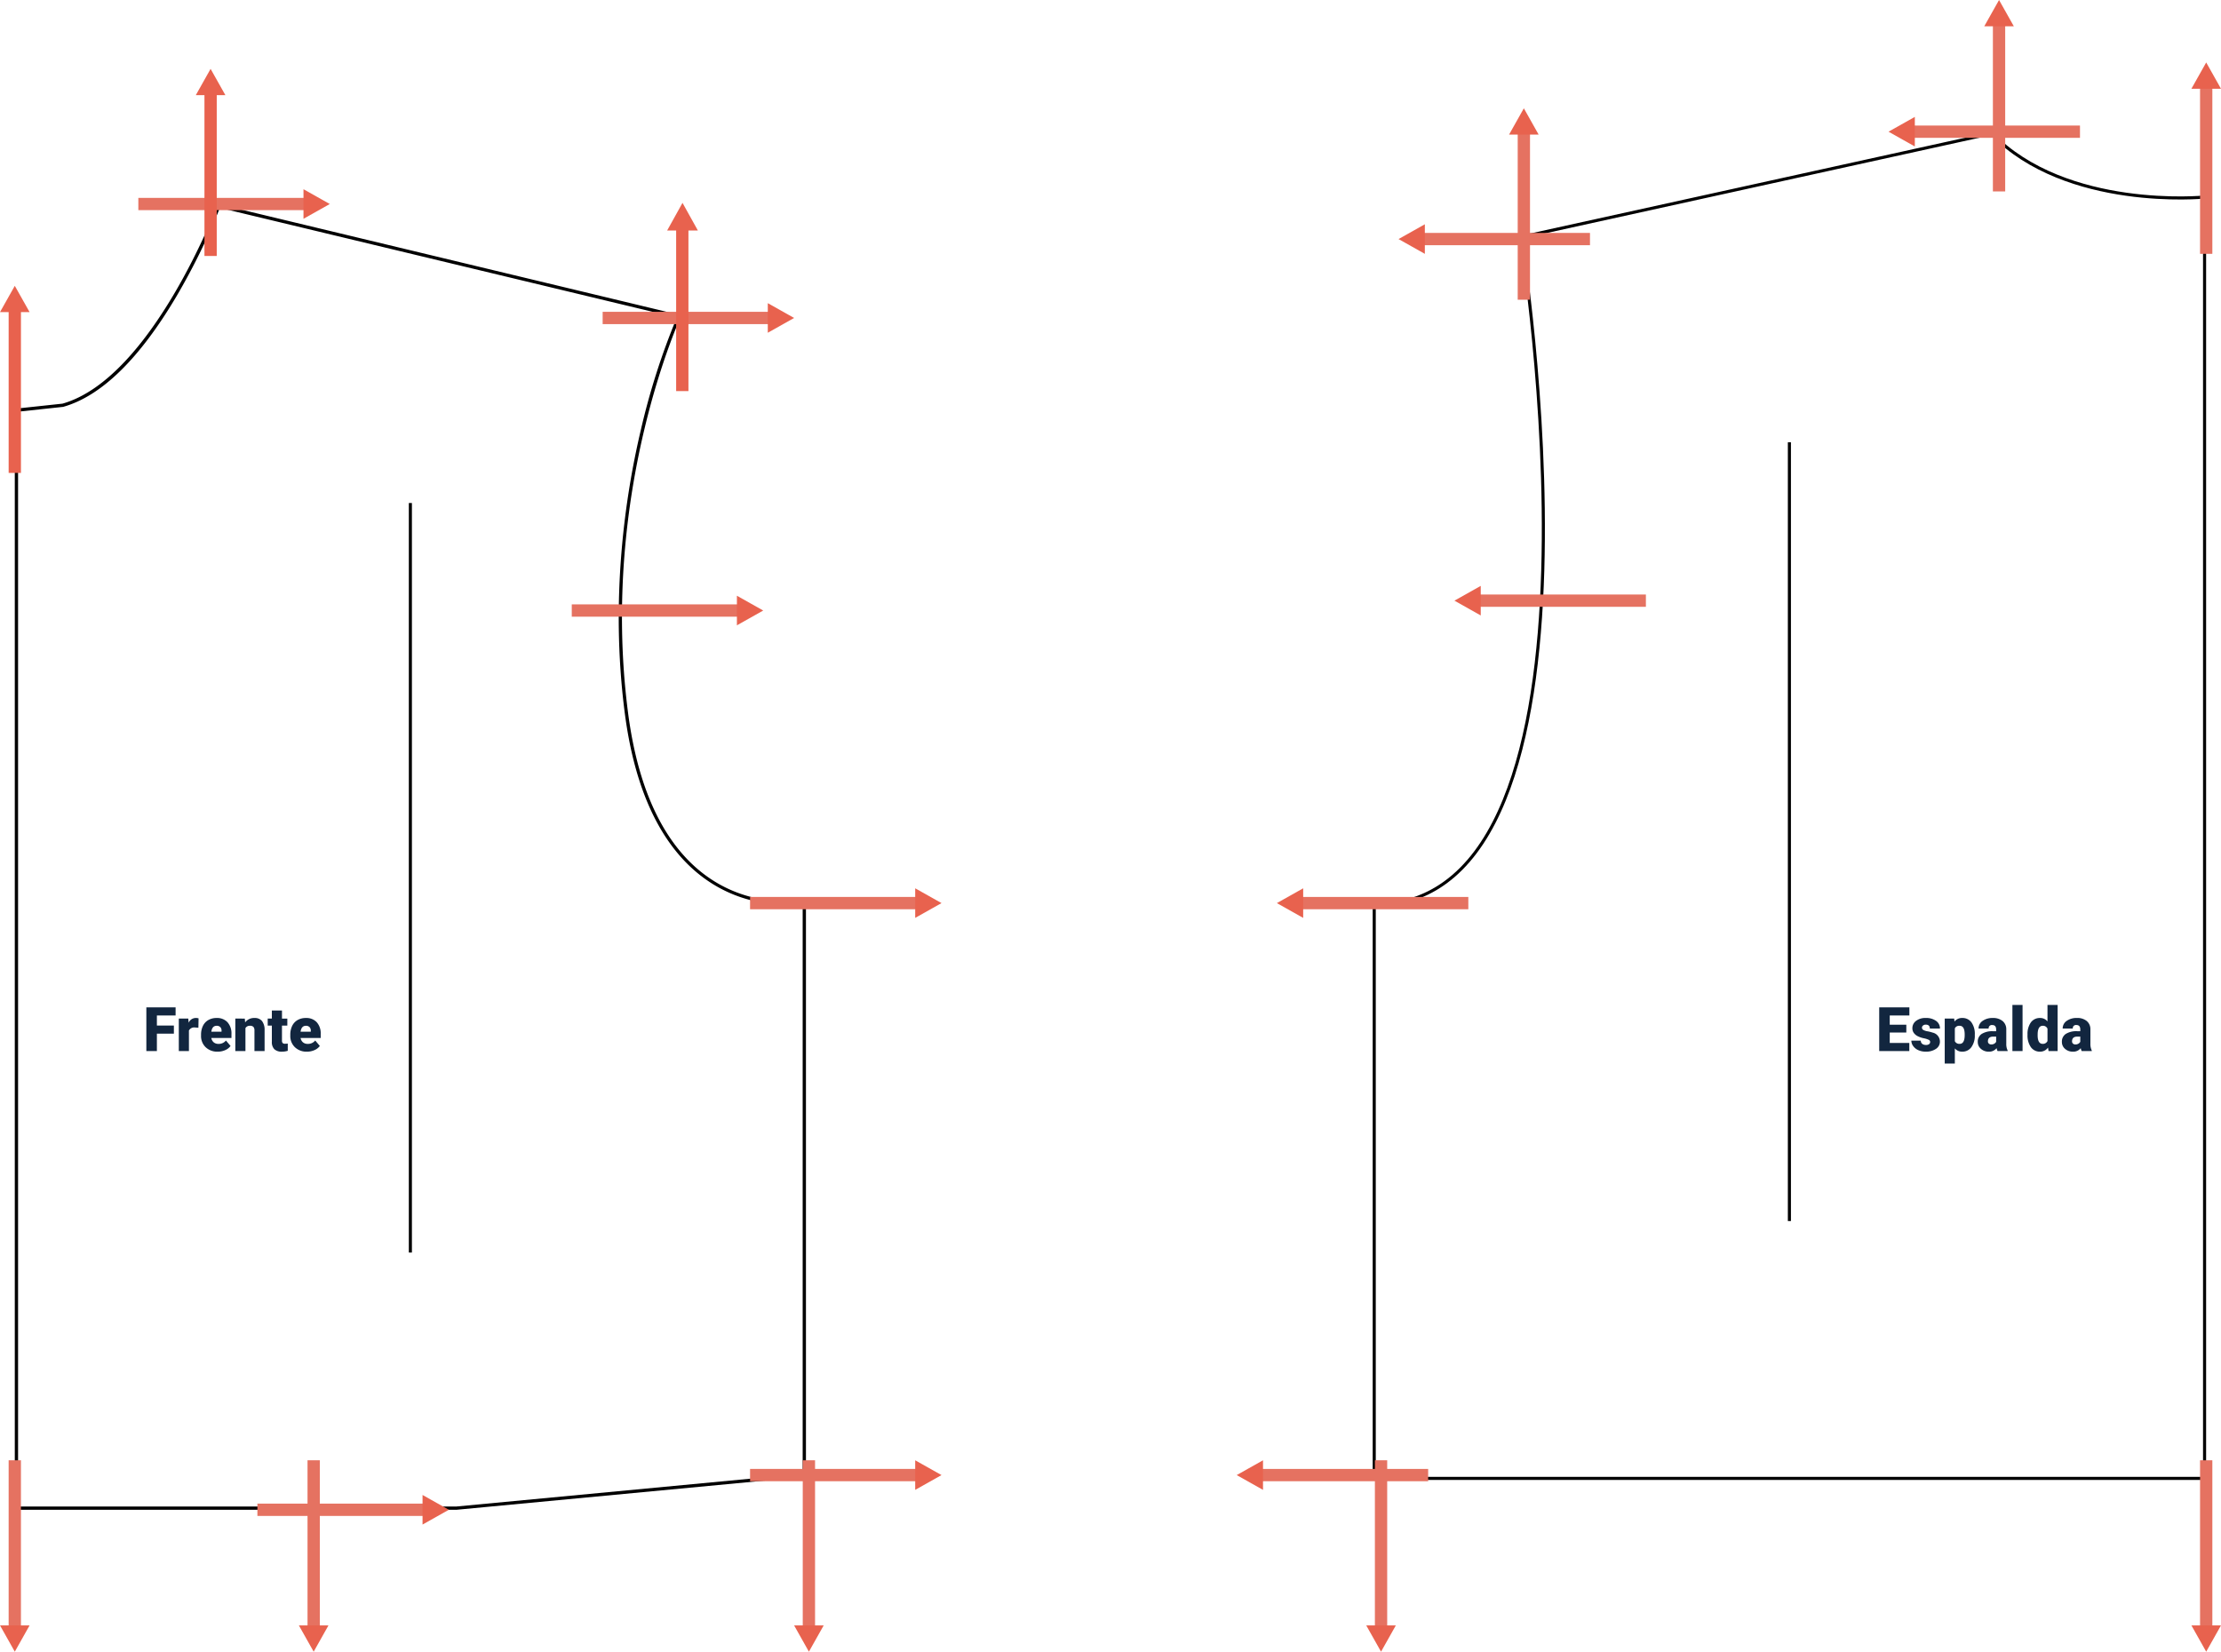 <svg xmlns="http://www.w3.org/2000/svg" xmlns:xlink="http://www.w3.org/1999/xlink" width="722.426" height="537.384" viewBox="0 0 722.426 537.384">
  <defs>
    <clipPath id="clip-path">
      <rect id="Rectángulo_406837" data-name="Rectángulo 406837" width="257.338" height="424.833" fill="none"/>
    </clipPath>
    <clipPath id="clip-path-2">
      <rect id="Rectángulo_406838" data-name="Rectángulo 406838" width="271.145" height="438.681" fill="none"/>
    </clipPath>
  </defs>
  <g id="Grupo_1113832" data-name="Grupo 1113832" transform="translate(-438.711 -3209.587)">
    <g id="Grupo_1113634" data-name="Grupo 1113634" transform="translate(443.523 3275.962)">
      <g id="Grupo_1113633" data-name="Grupo 1113633" clip-path="url(#clip-path)">
        <path id="Trazado_895444" data-name="Trazado 895444" d="M66.714,1.252,215.333,36.96a227.95,227.95,0,0,0-11.692,36.528c-5.038,21.3-10.041,54.51-5.275,91.806,7.225,56.533,38.979,62.636,52.3,62.636a40.13,40.13,0,0,0,5.608-.372V413.109l-112.582,10.66H1.067V67.574l14.569-1.563.091-.01.089-.026c12.4-3.531,24.8-15.671,36.856-36.083A216.53,216.53,0,0,0,66.714,1.252M66.057,0s-21.3,56.625-50.535,64.953L0,66.619V424.833H143.739l113.6-10.756V226.3a34.121,34.121,0,0,1-6.675.57c-13.67,0-44.165-6.37-51.237-61.707-9.188-71.892,17.4-128.935,17.4-128.935Z"/>
      </g>
    </g>
    <g id="Grupo_1113636" data-name="Grupo 1113636" transform="translate(885.178 3252.433)">
      <g id="Grupo_1113635" data-name="Grupo 1113635" clip-path="url(#clip-path-2)">
        <path id="Trazado_895445" data-name="Trazado 895445" d="M201.3.548,48.211,34.271S83.06,251.18.5,251.6V438.114H270.585V21.226S225.64,25.667,201.3.548Z" transform="translate(0.03 0.035)" fill="none" stroke="#000" stroke-miterlimit="10" stroke-width="1"/>
      </g>
    </g>
    <path id="Trazado_895886" data-name="Trazado 895886" d="M10.029,15.336H4.5V21H1.074V6.781h9.512V9.428H4.5V12.7h5.527ZM18,13.412l-1.084-.078a1.947,1.947,0,0,0-1.992.977V21H11.631V10.434h3.086l.107,1.357a2.548,2.548,0,0,1,2.314-1.553,3.209,3.209,0,0,1,.918.117ZM24.3,21.2a5.432,5.432,0,0,1-3.936-1.45,5.008,5.008,0,0,1-1.5-3.774V15.7a6.489,6.489,0,0,1,.6-2.861,4.395,4.395,0,0,1,1.753-1.919,5.292,5.292,0,0,1,2.734-.679,4.574,4.574,0,0,1,3.516,1.382,5.43,5.43,0,0,1,1.289,3.853v1.279H22.207a2.372,2.372,0,0,0,.771,1.4,2.3,2.3,0,0,0,1.543.508,2.958,2.958,0,0,0,2.441-1.094l1.5,1.777a4.2,4.2,0,0,1-1.743,1.353A5.891,5.891,0,0,1,24.3,21.2Zm-.371-8.418q-1.445,0-1.719,1.914h3.32v-.254a1.63,1.63,0,0,0-.4-1.226A1.593,1.593,0,0,0,23.926,12.777Zm9.17-2.344.107,1.24a3.583,3.583,0,0,1,3.018-1.436,3.015,3.015,0,0,1,2.466.986,4.7,4.7,0,0,1,.845,2.969V21h-3.3V14.33a1.783,1.783,0,0,0-.322-1.177,1.491,1.491,0,0,0-1.172-.376,1.569,1.569,0,0,0-1.436.762V21H30.01V10.434Zm12.09-2.627v2.627h1.738v2.285H45.186v4.834a1.234,1.234,0,0,0,.215.83,1.152,1.152,0,0,0,.85.234,4.828,4.828,0,0,0,.82-.059v2.354a6.074,6.074,0,0,1-1.855.283,3.448,3.448,0,0,1-2.51-.8,3.282,3.282,0,0,1-.811-2.432V12.719H40.547V10.434h1.348V7.807ZM53.33,21.2a5.432,5.432,0,0,1-3.936-1.45,5.008,5.008,0,0,1-1.5-3.774V15.7a6.489,6.489,0,0,1,.6-2.861,4.395,4.395,0,0,1,1.753-1.919,5.292,5.292,0,0,1,2.734-.679,4.574,4.574,0,0,1,3.516,1.382,5.43,5.43,0,0,1,1.289,3.853v1.279H51.24a2.372,2.372,0,0,0,.771,1.4,2.3,2.3,0,0,0,1.543.508A2.958,2.958,0,0,0,56,17.563l1.5,1.777a4.2,4.2,0,0,1-1.743,1.353A5.891,5.891,0,0,1,53.33,21.2Zm-.371-8.418q-1.445,0-1.719,1.914h3.32v-.254a1.63,1.63,0,0,0-.4-1.226A1.593,1.593,0,0,0,52.959,12.777Z" transform="translate(485.242 3530.552)" fill="#12263f"/>
    <path id="Trazado_895887" data-name="Trazado 895887" d="M9.893,14.975H4.5v3.389h6.367V21H1.074V6.781h9.814V9.428H4.5v3H9.893Zm7.754,3.057a.76.76,0,0,0-.439-.674,6.684,6.684,0,0,0-1.67-.527,7.615,7.615,0,0,1-2.031-.718,3.4,3.4,0,0,1-1.221-1.079,2.577,2.577,0,0,1-.42-1.455,2.92,2.92,0,0,1,1.2-2.4,4.948,4.948,0,0,1,3.145-.942,5.482,5.482,0,0,1,3.359.947,2.962,2.962,0,0,1,1.27,2.49h-3.3q0-1.27-1.338-1.27a1.326,1.326,0,0,0-.869.288.892.892,0,0,0-.352.718.819.819,0,0,0,.43.713,4.06,4.06,0,0,0,1.372.449,11.857,11.857,0,0,1,1.655.42,3.007,3.007,0,0,1,2.383,2.939,2.767,2.767,0,0,1-1.284,2.354,5.631,5.631,0,0,1-3.325.908,5.747,5.747,0,0,1-2.422-.488,4.05,4.05,0,0,1-1.66-1.328,3.007,3.007,0,0,1-.6-1.768h3.076a1.272,1.272,0,0,0,.488,1.069,2.009,2.009,0,0,0,1.2.337,1.58,1.58,0,0,0,1.011-.273A.875.875,0,0,0,17.646,18.031Zm14.521-2.236a6.372,6.372,0,0,1-1.108,3.931,3.554,3.554,0,0,1-2.993,1.47,3.046,3.046,0,0,1-2.393-1.064v4.932H22.383V10.434h3.076l.1.977a3.046,3.046,0,0,1,2.49-1.172,3.582,3.582,0,0,1,3.037,1.44,6.45,6.45,0,0,1,1.084,3.96Zm-3.291-.205q0-2.812-1.641-2.812a1.549,1.549,0,0,0-1.562.84v4.16a1.6,1.6,0,0,0,1.582.879q1.572,0,1.621-2.715ZM39.57,21a3.716,3.716,0,0,1-.312-.947A3.06,3.06,0,0,1,36.719,21.2a3.749,3.749,0,0,1-2.539-.9,2.875,2.875,0,0,1-1.045-2.271,2.955,2.955,0,0,1,1.27-2.6,6.468,6.468,0,0,1,3.691-.879h1.016v-.557q0-1.455-1.26-1.455a1.027,1.027,0,0,0-1.172,1.152H33.389a2.955,2.955,0,0,1,1.3-2.49,5.474,5.474,0,0,1,3.325-.957,4.8,4.8,0,0,1,3.193.986,3.429,3.429,0,0,1,1.2,2.705v4.678a4.79,4.79,0,0,0,.449,2.227V21ZM37.51,18.852a1.836,1.836,0,0,0,1.021-.264,1.653,1.653,0,0,0,.581-.6V16.3h-.957q-1.719,0-1.719,1.543a.942.942,0,0,0,.3.728A1.1,1.1,0,0,0,37.51,18.852ZM47.705,21H44.4V6h3.3Zm1.611-5.361A6.455,6.455,0,0,1,50.4,11.684a3.568,3.568,0,0,1,3.027-1.445,3.035,3.035,0,0,1,2.383,1.113V6h3.3V21H56.152l-.166-1.133A3.116,3.116,0,0,1,53.408,21.2,3.562,3.562,0,0,1,50.42,19.75,6.659,6.659,0,0,1,49.316,15.639Zm3.291.205q0,2.813,1.641,2.813a1.62,1.62,0,0,0,1.563-.918V13.715a1.576,1.576,0,0,0-1.543-.937q-1.523,0-1.65,2.461ZM66.934,21a3.716,3.716,0,0,1-.312-.947A3.06,3.06,0,0,1,64.082,21.2a3.749,3.749,0,0,1-2.539-.9A2.875,2.875,0,0,1,60.5,18.021a2.955,2.955,0,0,1,1.27-2.6,6.468,6.468,0,0,1,3.691-.879h1.016v-.557q0-1.455-1.26-1.455a1.027,1.027,0,0,0-1.172,1.152H60.752a2.955,2.955,0,0,1,1.3-2.49,5.474,5.474,0,0,1,3.325-.957,4.8,4.8,0,0,1,3.193.986,3.429,3.429,0,0,1,1.2,2.705v4.678a4.79,4.79,0,0,0,.449,2.227V21Zm-2.061-2.148a1.836,1.836,0,0,0,1.021-.264,1.653,1.653,0,0,0,.581-.6V16.3h-.957q-1.719,0-1.719,1.543a.942.942,0,0,0,.3.728A1.1,1.1,0,0,0,64.873,18.852Z" transform="translate(1048.888 3530.552)" fill="#12263f"/>
    <path id="Trazado_895446" data-name="Trazado 895446" d="M-9556.413-8309.043v243.866" transform="translate(10128.606 11682.287)" fill="none" stroke="#000" stroke-width="1"/>
    <path id="Trazado_895447" data-name="Trazado 895447" d="M-9556.413-8309.043v253.387" transform="translate(10577.164 11662.514)" fill="none" stroke="#000" stroke-width="1"/>
    <path id="Trazado_895448" data-name="Trazado 895448" d="M56.631,0H0" transform="translate(540.34 3275.962) rotate(180)" fill="none" stroke="#e57261" stroke-width="4"/>
    <path id="Trazado_895452" data-name="Trazado 895452" d="M56.631,0H0" transform="translate(691.368 3313.035) rotate(180)" fill="none" stroke="#e57261" stroke-width="4"/>
    <path id="Trazado_895453" data-name="Trazado 895453" d="M56.631,0H0" transform="translate(681.321 3408.225) rotate(180)" fill="none" stroke="#e57261" stroke-width="4"/>
    <path id="Trazado_895454" data-name="Trazado 895454" d="M56.631,0H0" transform="translate(739.314 3503.413) rotate(180)" fill="none" stroke="#e57261" stroke-width="4"/>
    <path id="Trazado_895455" data-name="Trazado 895455" d="M56.631,0H0" transform="translate(739.314 3689.512) rotate(180)" fill="none" stroke="#e57261" stroke-width="4"/>
    <path id="Trazado_895462" data-name="Trazado 895462" d="M56.631,0H0" transform="translate(846.617 3689.512)" fill="none" stroke="#e57261" stroke-width="4"/>
    <path id="Trazado_895463" data-name="Trazado 895463" d="M56.631,0H0" transform="translate(859.684 3503.413)" fill="none" stroke="#e57261" stroke-width="4"/>
    <path id="Trazado_895464" data-name="Trazado 895464" d="M56.631,0H0" transform="translate(917.438 3405.016)" fill="none" stroke="#e57261" stroke-width="4"/>
    <path id="Trazado_895465" data-name="Trazado 895465" d="M56.631,0H0" transform="translate(899.256 3287.367)" fill="none" stroke="#e57261" stroke-width="4"/>
    <path id="Trazado_895469" data-name="Trazado 895469" d="M56.631,0H0" transform="translate(1058.636 3252.433)" fill="none" stroke="#e57261" stroke-width="4"/>
    <path id="Trazado_895466" data-name="Trazado 895466" d="M56.631,0H0" transform="translate(934.376 3250.468) rotate(90)" fill="none" stroke="#e57261" stroke-width="4"/>
    <path id="Trazado_895467" data-name="Trazado 895467" d="M56.631,0H0" transform="translate(1156.322 3235.55) rotate(90)" fill="none" stroke="#e57261" stroke-width="4"/>
    <path id="Trazado_895468" data-name="Trazado 895468" d="M56.631,0H0" transform="translate(1088.942 3215.229) rotate(90)" fill="none" stroke="#e57261" stroke-width="4"/>
    <path id="Trazado_895456" data-name="Trazado 895456" d="M56.631,0H0" transform="translate(579.067 3700.795) rotate(180)" fill="none" stroke="#e57261" stroke-width="4"/>
    <path id="Trazado_895457" data-name="Trazado 895457" d="M56.631,0H0" transform="translate(540.739 3741.33) rotate(-90)" fill="none" stroke="#e57261" stroke-width="4"/>
    <path id="Trazado_895458" data-name="Trazado 895458" d="M56.631,0H0" transform="translate(443.523 3741.33) rotate(-90)" fill="none" stroke="#e57261" stroke-width="4"/>
    <path id="Trazado_895459" data-name="Trazado 895459" d="M56.631,0H0" transform="translate(701.823 3741.33) rotate(-90)" fill="none" stroke="#e57261" stroke-width="4"/>
    <path id="Trazado_895460" data-name="Trazado 895460" d="M56.631,0H0" transform="translate(887.923 3741.33) rotate(-90)" fill="none" stroke="#e57261" stroke-width="4"/>
    <path id="Trazado_895461" data-name="Trazado 895461" d="M56.631,0H0" transform="translate(1156.322 3741.33) rotate(-90)" fill="none" stroke="#e57261" stroke-width="4"/>
    <path id="Trazado_895449" data-name="Trazado 895449" d="M55.235,0H0" transform="translate(507.213 3237.633) rotate(90)" fill="none" stroke="#e8624e" stroke-width="4"/>
    <path id="Trazado_895450" data-name="Trazado 895450" d="M55.235,0H0" transform="translate(443.525 3308.223) rotate(90)" fill="none" stroke="#e8624e" stroke-width="4"/>
    <path id="Trazado_895451" data-name="Trazado 895451" d="M55.235,0H0" transform="translate(660.641 3281.604) rotate(90)" fill="none" stroke="#e8624e" stroke-width="4"/>
    <path id="Trazado_895888" data-name="Trazado 895888" d="M4.813,0,9.626,8.556H0Z" transform="translate(545.982 3271.149) rotate(90)" fill="#e8624e"/>
    <path id="Trazado_895889" data-name="Trazado 895889" d="M4.813,0,9.626,8.556H0Z" transform="translate(697.01 3308.223) rotate(90)" fill="#e8624e"/>
    <path id="Trazado_895890" data-name="Trazado 895890" d="M4.813,0,9.626,8.556H0Z" transform="translate(686.963 3403.411) rotate(90)" fill="#e8624e"/>
    <path id="Trazado_895891" data-name="Trazado 895891" d="M4.813,0,9.626,8.556H0Z" transform="translate(744.955 3498.6) rotate(90)" fill="#e8624e"/>
    <path id="Trazado_895892" data-name="Trazado 895892" d="M4.813,0,9.626,8.556H0Z" transform="translate(744.955 3684.699) rotate(90)" fill="#e8624e"/>
    <path id="Trazado_895893" data-name="Trazado 895893" d="M4.813,0,9.626,8.556H0Z" transform="translate(840.976 3694.325) rotate(-90)" fill="#e8624e"/>
    <path id="Trazado_895894" data-name="Trazado 895894" d="M4.813,0,9.626,8.556H0Z" transform="translate(854.042 3508.226) rotate(-90)" fill="#e8624e"/>
    <path id="Trazado_895895" data-name="Trazado 895895" d="M4.813,0,9.626,8.556H0Z" transform="translate(911.797 3409.828) rotate(-90)" fill="#e8624e"/>
    <path id="Trazado_895896" data-name="Trazado 895896" d="M4.813,0,9.626,8.556H0Z" transform="translate(893.615 3292.18) rotate(-90)" fill="#e8624e"/>
    <path id="Trazado_895897" data-name="Trazado 895897" d="M4.813,0,9.626,8.556H0Z" transform="translate(1052.994 3257.245) rotate(-90)" fill="#e8624e"/>
    <path id="Trazado_895898" data-name="Trazado 895898" d="M4.813,0,9.626,8.556H0Z" transform="translate(929.563 3244.826)" fill="#e8624e"/>
    <path id="Trazado_895899" data-name="Trazado 895899" d="M4.813,0,9.626,8.556H0Z" transform="translate(1151.511 3229.908)" fill="#e8624e"/>
    <path id="Trazado_895900" data-name="Trazado 895900" d="M4.813,0,9.626,8.556H0Z" transform="translate(1084.13 3209.587)" fill="#e8624e"/>
    <path id="Trazado_895901" data-name="Trazado 895901" d="M4.813,0,9.626,8.556H0Z" transform="translate(584.709 3695.981) rotate(90)" fill="#e8624e"/>
    <path id="Trazado_895902" data-name="Trazado 895902" d="M4.813,0,9.626,8.556H0Z" transform="translate(545.552 3746.971) rotate(180)" fill="#e8624e"/>
    <path id="Trazado_895903" data-name="Trazado 895903" d="M4.813,0,9.626,8.556H0Z" transform="translate(448.337 3746.971) rotate(180)" fill="#e8624e"/>
    <path id="Trazado_895904" data-name="Trazado 895904" d="M4.813,0,9.626,8.556H0Z" transform="translate(706.636 3746.971) rotate(180)" fill="#e8624e"/>
    <path id="Trazado_895905" data-name="Trazado 895905" d="M4.813,0,9.626,8.556H0Z" transform="translate(892.735 3746.971) rotate(180)" fill="#e8624e"/>
    <path id="Trazado_895906" data-name="Trazado 895906" d="M4.813,0,9.626,8.556H0Z" transform="translate(1161.137 3746.971) rotate(180)" fill="#e8624e"/>
    <path id="Trazado_895907" data-name="Trazado 895907" d="M4.813,0,9.626,8.556H0Z" transform="translate(502.398 3231.991)" fill="#e8624e"/>
    <path id="Trazado_895908" data-name="Trazado 895908" d="M4.813,0,9.626,8.556H0Z" transform="translate(438.711 3302.58)" fill="#e8624e"/>
    <path id="Trazado_895909" data-name="Trazado 895909" d="M5,0l5,9H0Z" transform="translate(655.711 3275.586)" fill="#e8624e"/>
  </g>
</svg>
